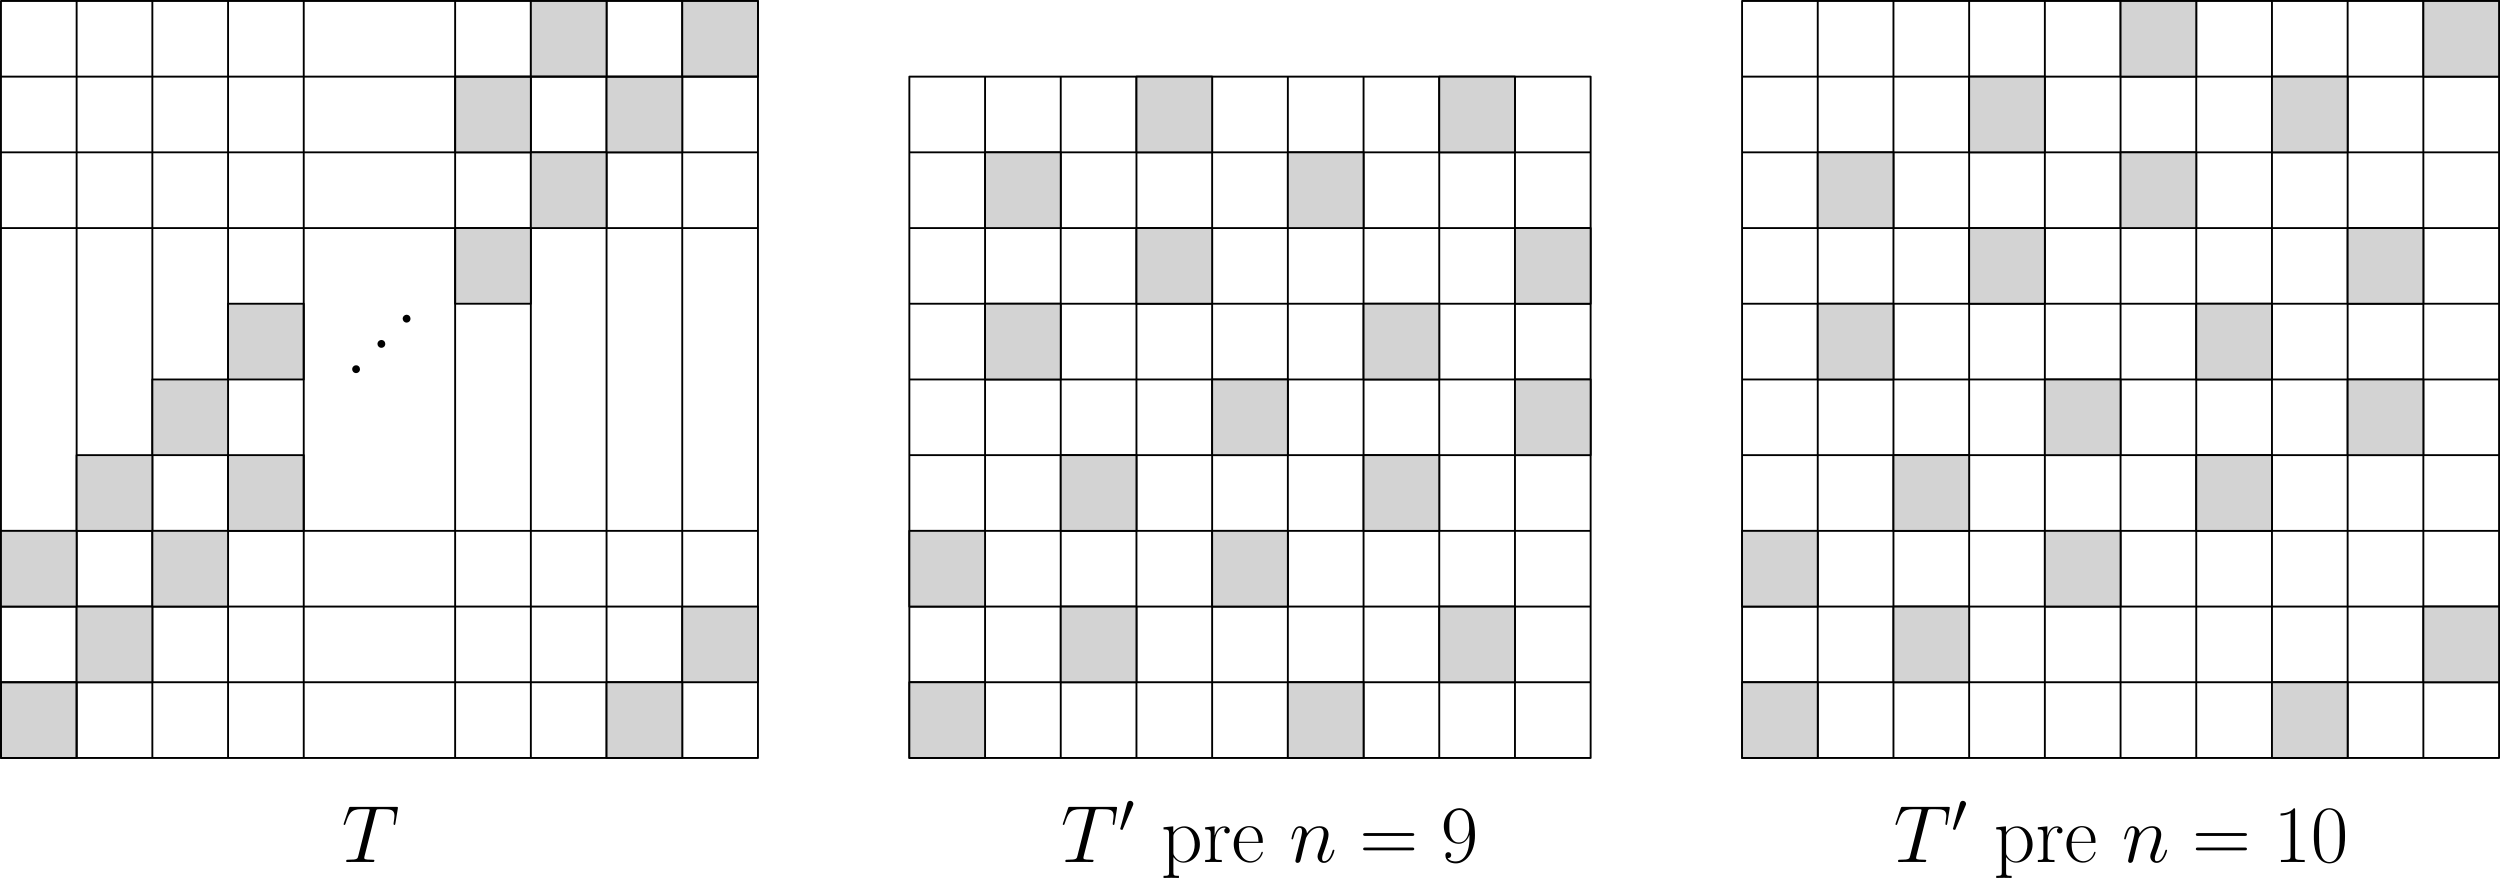 <?xml version="1.0" encoding="UTF-8" standalone="no"?>
<svg
   width="317.04pt"
   height="111.93pt"
   viewBox="0 0 317.04 111.93"
   version="1.1"
   id="svg164"
   xmlns:xlink="http://www.w3.org/1999/xlink"
   xmlns="http://www.w3.org/2000/svg"
   xmlns:svg="http://www.w3.org/2000/svg">
  <defs
     id="defs32">
    <g
       id="g11">
      <g
         id="glyph-0-0">
        <path
           d="M 0.984 -1.703 C 0.781 -1.906 0.469 -1.875 0.297 -1.703 C 0.078 -1.484 0.109 -1.172 0.281 -1 C 0.5 -0.781 0.812 -0.812 0.984 -0.984 C 1.188 -1.188 1.172 -1.516 0.984 -1.703 Z M 0.984 -1.703 "
           id="path1" />
      </g>
      <g
         id="glyph-1-0">
        <path
           d="M 4.312 -6.297 C 4.375 -6.547 4.391 -6.641 4.547 -6.688 C 4.625 -6.703 4.969 -6.703 5.188 -6.703 C 6.219 -6.703 6.703 -6.656 6.703 -5.859 C 6.703 -5.703 6.656 -5.312 6.594 -4.922 L 6.594 -4.797 C 6.594 -4.766 6.625 -4.703 6.688 -4.703 C 6.797 -4.703 6.797 -4.75 6.828 -4.922 L 7.125 -6.75 C 7.141 -6.844 7.141 -6.859 7.141 -6.891 C 7.141 -7 7.078 -7 6.875 -7 L 1.234 -7 C 0.984 -7 0.984 -6.984 0.922 -6.812 L 0.297 -4.953 C 0.281 -4.922 0.25 -4.812 0.25 -4.797 C 0.25 -4.75 0.297 -4.703 0.344 -4.703 C 0.438 -4.703 0.453 -4.734 0.5 -4.875 C 0.922 -6.125 1.141 -6.703 2.516 -6.703 L 3.219 -6.703 C 3.453 -6.703 3.562 -6.703 3.562 -6.594 C 3.562 -6.562 3.562 -6.531 3.516 -6.359 L 2.125 -0.812 C 2.031 -0.406 2 -0.297 0.906 -0.297 C 0.656 -0.297 0.578 -0.297 0.578 -0.109 C 0.578 0 0.688 0 0.75 0 C 1 0 1.266 -0.016 1.531 -0.016 L 3.141 -0.016 C 3.391 -0.016 3.672 0 3.938 0 C 4.047 0 4.156 0 4.156 -0.203 C 4.156 -0.297 4.078 -0.297 3.812 -0.297 C 2.875 -0.297 2.875 -0.391 2.875 -0.547 C 2.875 -0.562 2.875 -0.625 2.922 -0.797 Z M 4.312 -6.297 "
           id="path2" />
      </g>
      <g
         id="glyph-1-1">
        <path
           d="M 2.125 -3.031 C 2.141 -3.094 2.406 -3.609 2.781 -3.938 C 3.062 -4.188 3.406 -4.344 3.812 -4.344 C 4.219 -4.344 4.375 -4.031 4.375 -3.625 C 4.375 -3.031 3.953 -1.859 3.734 -1.297 C 3.641 -1.047 3.594 -0.922 3.594 -0.734 C 3.594 -0.266 3.922 0.109 4.406 0.109 C 5.375 0.109 5.734 -1.422 5.734 -1.484 C 5.734 -1.531 5.688 -1.562 5.625 -1.562 C 5.531 -1.562 5.531 -1.531 5.469 -1.359 C 5.234 -0.516 4.844 -0.109 4.438 -0.109 C 4.344 -0.109 4.172 -0.109 4.172 -0.438 C 4.172 -0.703 4.281 -1.016 4.344 -1.156 C 4.547 -1.719 4.984 -2.875 4.984 -3.469 C 4.984 -4.094 4.625 -4.547 3.844 -4.547 C 2.922 -4.547 2.438 -3.906 2.25 -3.641 C 2.219 -4.234 1.797 -4.547 1.344 -4.547 C 1.016 -4.547 0.781 -4.359 0.609 -4 C 0.422 -3.641 0.281 -3.016 0.281 -2.969 C 0.281 -2.938 0.312 -2.875 0.391 -2.875 C 0.469 -2.875 0.484 -2.891 0.547 -3.125 C 0.719 -3.766 0.906 -4.344 1.312 -4.344 C 1.547 -4.344 1.625 -4.188 1.625 -3.875 C 1.625 -3.641 1.531 -3.25 1.453 -2.922 L 1.172 -1.812 C 1.125 -1.609 1.016 -1.141 0.953 -0.953 C 0.891 -0.688 0.781 -0.203 0.781 -0.156 C 0.781 -0.016 0.891 0.109 1.047 0.109 C 1.172 0.109 1.312 0.047 1.391 -0.109 C 1.422 -0.172 1.516 -0.531 1.562 -0.734 L 1.781 -1.656 Z M 2.125 -3.031 "
           id="path3" />
      </g>
      <g
         id="glyph-2-0">
        <path
           d="M 1.812 -3.406 C 1.844 -3.5 1.875 -3.562 1.875 -3.625 C 1.875 -3.844 1.688 -4.016 1.469 -4.016 C 1.266 -4.016 1.141 -3.875 1.094 -3.688 L 0.234 -0.547 C 0.234 -0.531 0.203 -0.453 0.203 -0.453 C 0.203 -0.375 0.391 -0.328 0.453 -0.328 C 0.5 -0.328 0.5 -0.344 0.547 -0.438 Z M 1.812 -3.406 "
           id="path4" />
      </g>
      <g
         id="glyph-3-0">
        <path
           d="M 2.266 1.75 C 1.609 1.75 1.562 1.703 1.562 1.297 L 1.562 -0.625 C 1.875 -0.203 2.297 0.078 2.844 0.078 C 3.891 0.078 4.922 -0.828 4.922 -2.234 C 4.922 -3.531 4.031 -4.531 2.969 -4.531 C 2.344 -4.531 1.844 -4.188 1.547 -3.766 L 1.547 -4.531 L 0.312 -4.406 L 0.312 -4.141 C 0.922 -4.141 1.016 -4.078 1.016 -3.578 L 1.016 1.297 C 1.016 1.688 0.984 1.75 0.312 1.75 L 0.312 2.016 C 0.562 2 1.016 2 1.297 2 C 1.562 2 2.031 2 2.266 2.016 Z M 1.562 -3.25 C 1.562 -3.391 1.562 -3.609 1.969 -3.984 C 2.031 -4.031 2.375 -4.344 2.891 -4.344 C 3.641 -4.344 4.266 -3.391 4.266 -2.219 C 4.266 -1.047 3.609 -0.078 2.781 -0.078 C 2.422 -0.078 2.016 -0.266 1.703 -0.75 C 1.562 -0.969 1.562 -1.031 1.562 -1.203 Z M 1.562 -3.25 "
           id="path5" />
      </g>
      <g
         id="glyph-3-1">
        <path
           d="M 1.547 -2.438 C 1.547 -3.422 1.969 -4.359 2.75 -4.359 C 2.812 -4.359 2.891 -4.344 2.969 -4.312 C 2.969 -4.312 2.734 -4.25 2.734 -3.969 C 2.734 -3.734 2.938 -3.625 3.094 -3.625 C 3.219 -3.625 3.438 -3.703 3.438 -3.984 C 3.438 -4.312 3.109 -4.531 2.75 -4.531 C 1.969 -4.531 1.625 -3.766 1.531 -3.391 L 1.516 -3.391 L 1.516 -4.531 L 0.312 -4.406 L 0.312 -4.141 C 0.922 -4.141 1.016 -4.078 1.016 -3.578 L 1.016 -0.719 C 1.016 -0.312 0.984 -0.266 0.312 -0.266 L 0.312 0 C 0.562 -0.016 1.047 -0.016 1.312 -0.016 C 1.609 -0.016 2.141 -0.016 2.422 0 L 2.422 -0.266 C 1.672 -0.266 1.547 -0.266 1.547 -0.734 Z M 1.547 -2.438 "
           id="path6" />
      </g>
      <g
         id="glyph-3-2">
        <path
           d="M 3.938 -2.422 C 3.969 -2.469 3.969 -2.484 3.969 -2.594 C 3.969 -3.641 3.422 -4.562 2.234 -4.562 C 1.141 -4.562 0.281 -3.516 0.281 -2.25 C 0.281 -0.906 1.266 0.078 2.359 0.078 C 3.516 0.078 3.969 -1.016 3.969 -1.234 C 3.969 -1.297 3.906 -1.297 3.891 -1.297 C 3.812 -1.297 3.797 -1.281 3.766 -1.156 C 3.531 -0.453 2.969 -0.109 2.422 -0.109 C 1.984 -0.109 1.531 -0.344 1.266 -0.812 C 0.938 -1.328 0.938 -1.938 0.938 -2.422 Z M 0.953 -2.578 C 1.016 -4.062 1.812 -4.406 2.234 -4.406 C 2.938 -4.406 3.406 -3.734 3.422 -2.578 Z M 0.953 -2.578 "
           id="path7" />
      </g>
      <g
         id="glyph-3-3">
        <path
           d="M 6.641 -3.312 C 6.797 -3.312 6.953 -3.312 6.953 -3.484 C 6.953 -3.672 6.781 -3.672 6.594 -3.672 L 0.828 -3.672 C 0.656 -3.672 0.469 -3.672 0.469 -3.484 C 0.469 -3.312 0.625 -3.312 0.781 -3.312 Z M 6.594 -1.484 C 6.781 -1.484 6.953 -1.484 6.953 -1.656 C 6.953 -1.844 6.797 -1.844 6.641 -1.844 L 0.781 -1.844 C 0.625 -1.844 0.469 -1.844 0.469 -1.656 C 0.469 -1.484 0.656 -1.484 0.828 -1.484 Z M 6.594 -1.484 "
           id="path8" />
      </g>
      <g
         id="glyph-3-4">
        <path
           d="M 3.641 -3.062 C 3.641 -0.781 2.703 -0.078 1.922 -0.078 C 1.688 -0.078 1.109 -0.109 0.875 -0.516 C 1.141 -0.469 1.328 -0.625 1.328 -0.875 C 1.328 -1.156 1.109 -1.25 0.953 -1.25 C 0.875 -1.25 0.594 -1.203 0.594 -0.859 C 0.594 -0.156 1.203 0.172 1.938 0.172 C 3.125 0.172 4.344 -1.141 4.344 -3.406 C 4.344 -6.234 3.188 -6.828 2.391 -6.828 C 1.375 -6.828 0.391 -5.922 0.391 -4.547 C 0.391 -3.266 1.234 -2.312 2.281 -2.312 C 3.156 -2.312 3.531 -3.125 3.641 -3.453 Z M 2.297 -2.484 C 2.031 -2.484 1.625 -2.531 1.312 -3.156 C 1.094 -3.547 1.094 -4.031 1.094 -4.531 C 1.094 -5.141 1.094 -5.562 1.391 -6.016 C 1.531 -6.234 1.797 -6.594 2.391 -6.594 C 3.609 -6.594 3.609 -4.719 3.609 -4.312 C 3.609 -3.578 3.281 -2.484 2.297 -2.484 Z M 2.297 -2.484 "
           id="path9" />
      </g>
      <g
         id="glyph-3-5">
        <path
           d="M 2.75 -6.594 C 2.75 -6.812 2.734 -6.828 2.594 -6.828 C 2.188 -6.344 1.578 -6.188 1 -6.172 C 0.969 -6.172 0.922 -6.172 0.906 -6.141 C 0.906 -6.125 0.906 -6.109 0.906 -5.891 C 1.219 -5.891 1.75 -5.953 2.172 -6.203 L 2.172 -0.75 C 2.172 -0.391 2.141 -0.266 1.266 -0.266 L 0.953 -0.266 L 0.953 0 C 1.453 -0.016 1.969 -0.016 2.453 -0.016 C 2.953 -0.016 3.469 -0.016 3.969 0 L 3.969 -0.266 L 3.656 -0.266 C 2.766 -0.266 2.75 -0.375 2.75 -0.75 Z M 2.75 -6.594 "
           id="path10" />
      </g>
      <g
         id="glyph-3-6">
        <path
           d="M 4.344 -3.312 C 4.344 -3.953 4.328 -5.016 3.891 -5.844 C 3.516 -6.562 2.906 -6.828 2.359 -6.828 C 1.875 -6.828 1.234 -6.594 0.844 -5.859 C 0.438 -5.078 0.391 -4.125 0.391 -3.312 C 0.391 -2.734 0.406 -1.828 0.719 -1.047 C 1.172 0.016 1.969 0.172 2.359 0.172 C 2.844 0.172 3.562 -0.031 3.984 -1.016 C 4.297 -1.719 4.344 -2.562 4.344 -3.312 Z M 2.359 0 C 1.703 0 1.312 -0.562 1.172 -1.359 C 1.047 -1.969 1.047 -2.844 1.047 -3.422 C 1.047 -4.219 1.047 -4.891 1.188 -5.516 C 1.391 -6.391 1.969 -6.656 2.359 -6.656 C 2.781 -6.656 3.344 -6.375 3.531 -5.531 C 3.672 -4.953 3.672 -4.25 3.672 -3.422 C 3.672 -2.75 3.672 -1.938 3.547 -1.328 C 3.344 -0.203 2.734 0 2.359 0 Z M 2.359 0 "
           id="path11" />
      </g>
    </g>
    <clipPath
       id="clip-0">
      <path
         clip-rule="nonzero"
         d="M 220 0 L 317.039 0 L 317.039 97 L 220 97 Z M 220 0 "
         id="path12" />
    </clipPath>
    <clipPath
       id="clip-1">
      <path
         clip-rule="nonzero"
         d="M 220 86 L 317.039 86 L 317.039 87 L 220 87 Z M 220 86 "
         id="path13" />
    </clipPath>
    <clipPath
       id="clip-2">
      <path
         clip-rule="nonzero"
         d="M 220 76 L 317.039 76 L 317.039 78 L 220 78 Z M 220 76 "
         id="path14" />
    </clipPath>
    <clipPath
       id="clip-3">
      <path
         clip-rule="nonzero"
         d="M 220 67 L 317.039 67 L 317.039 68 L 220 68 Z M 220 67 "
         id="path15" />
    </clipPath>
    <clipPath
       id="clip-4">
      <path
         clip-rule="nonzero"
         d="M 220 57 L 317.039 57 L 317.039 58 L 220 58 Z M 220 57 "
         id="path16" />
    </clipPath>
    <clipPath
       id="clip-5">
      <path
         clip-rule="nonzero"
         d="M 220 48 L 317.039 48 L 317.039 49 L 220 49 Z M 220 48 "
         id="path17" />
    </clipPath>
    <clipPath
       id="clip-6">
      <path
         clip-rule="nonzero"
         d="M 220 38 L 317.039 38 L 317.039 39 L 220 39 Z M 220 38 "
         id="path18" />
    </clipPath>
    <clipPath
       id="clip-7">
      <path
         clip-rule="nonzero"
         d="M 220 28 L 317.039 28 L 317.039 30 L 220 30 Z M 220 28 "
         id="path19" />
    </clipPath>
    <clipPath
       id="clip-8">
      <path
         clip-rule="nonzero"
         d="M 220 19 L 317.039 19 L 317.039 20 L 220 20 Z M 220 19 "
         id="path20" />
    </clipPath>
    <clipPath
       id="clip-9">
      <path
         clip-rule="nonzero"
         d="M 220 9 L 317.039 9 L 317.039 10 L 220 10 Z M 220 9 "
         id="path21" />
    </clipPath>
    <clipPath
       id="clip-10">
      <path
         clip-rule="nonzero"
         d="M 307 0 L 317.039 0 L 317.039 10 L 307 10 Z M 307 0 "
         id="path22" />
    </clipPath>
    <clipPath
       id="clip-11">
      <path
         clip-rule="nonzero"
         d="M 307 76 L 317.039 76 L 317.039 87 L 307 87 Z M 307 76 "
         id="path23" />
    </clipPath>
    <clipPath
       id="clip-12">
      <path
         clip-rule="nonzero"
         d="M 44 46 L 46 46 L 46 48 L 44 48 Z M 44 46 "
         id="path24" />
    </clipPath>
    <clipPath
       id="clip-13">
      <path
         clip-rule="nonzero"
         d="M 44.52 49.012 L 53.762 39.77 L 52.203 38.211 L 42.961 47.453 Z M 44.52 49.012 "
         id="path25" />
    </clipPath>
    <clipPath
       id="clip-14">
      <path
         clip-rule="nonzero"
         d="M 47 42 L 50 42 L 50 45 L 47 45 Z M 47 42 "
         id="path26" />
    </clipPath>
    <clipPath
       id="clip-15">
      <path
         clip-rule="nonzero"
         d="M 44.52 49.012 L 53.762 39.77 L 52.203 38.211 L 42.961 47.453 Z M 44.52 49.012 "
         id="path27" />
    </clipPath>
    <clipPath
       id="clip-16">
      <path
         clip-rule="nonzero"
         d="M 50 39 L 53 39 L 53 42 L 50 42 Z M 50 39 "
         id="path28" />
    </clipPath>
    <clipPath
       id="clip-17">
      <path
         clip-rule="nonzero"
         d="M 44.52 49.012 L 53.762 39.77 L 52.203 38.211 L 42.961 47.453 Z M 44.52 49.012 "
         id="path29" />
    </clipPath>
    <clipPath
       id="clip-18">
      <path
         clip-rule="nonzero"
         d="M 43 102 L 51 102 L 51 109.922 L 43 109.922 Z M 43 102 "
         id="path30" />
    </clipPath>
    <clipPath
       id="clip-19">
      <path
         clip-rule="nonzero"
         d="M 147 104 L 161 104 L 161 111.93 L 147 111.93 Z M 147 104 "
         id="path31" />
    </clipPath>
    <clipPath
       id="clip-20">
      <path
         clip-rule="nonzero"
         d="M 253 104 L 266 104 L 266 111.93 L 253 111.93 Z M 253 104 "
         id="path32" />
    </clipPath>
  </defs>
  <g
     clip-path="url(#clip-0)"
     id="g33">
    <path
       fill="none"
       stroke-width="0.4"
       stroke-linecap="butt"
       stroke-linejoin="round"
       stroke="rgb(0%, 0%, 0%)"
       stroke-opacity="1"
       stroke-miterlimit="10"
       d="M 384.003 799.998 L 384.003 639.998 L 544.003 639.998 L 544.003 799.998 Z M 384.003 799.998 "
       transform="matrix(0.6, 0, 0, -0.6, -9.48, 480.12)"
       id="path33" />
  </g>
  <path
     fill="none"
     stroke-width="0.4"
     stroke-linecap="butt"
     stroke-linejoin="round"
     stroke="rgb(0%, 0%, 0%)"
     stroke-opacity="1"
     stroke-miterlimit="10"
     d="M 399.999 799.998 L 399.999 639.998 "
     transform="matrix(0.6, 0, 0, -0.6, -9.48, 480.12)"
     id="path34" />
  <path
     fill="none"
     stroke-width="0.4"
     stroke-linecap="butt"
     stroke-linejoin="round"
     stroke="rgb(0%, 0%, 0%)"
     stroke-opacity="1"
     stroke-miterlimit="10"
     d="M 416.002 799.998 L 416.002 639.998 "
     transform="matrix(0.6, 0, 0, -0.6, -9.48, 480.12)"
     id="path35" />
  <path
     fill="none"
     stroke-width="0.4"
     stroke-linecap="butt"
     stroke-linejoin="round"
     stroke="rgb(0%, 0%, 0%)"
     stroke-opacity="1"
     stroke-miterlimit="10"
     d="M 431.998 799.998 L 431.998 639.998 "
     transform="matrix(0.6, 0, 0, -0.6, -9.48, 480.12)"
     id="path36" />
  <path
     fill="none"
     stroke-width="0.4"
     stroke-linecap="butt"
     stroke-linejoin="round"
     stroke="rgb(0%, 0%, 0%)"
     stroke-opacity="1"
     stroke-miterlimit="10"
     d="M 448.001 799.998 L 448.001 639.998 "
     transform="matrix(0.6, 0, 0, -0.6, -9.48, 480.12)"
     id="path37" />
  <path
     fill="none"
     stroke-width="0.4"
     stroke-linecap="butt"
     stroke-linejoin="round"
     stroke="rgb(0%, 0%, 0%)"
     stroke-opacity="1"
     stroke-miterlimit="10"
     d="M 464.003 799.998 L 464.003 639.998 "
     transform="matrix(0.6, 0, 0, -0.6, -9.48, 480.12)"
     id="path38" />
  <path
     fill="none"
     stroke-width="0.4"
     stroke-linecap="butt"
     stroke-linejoin="round"
     stroke="rgb(0%, 0%, 0%)"
     stroke-opacity="1"
     stroke-miterlimit="10"
     d="M 479.999 799.998 L 479.999 639.998 "
     transform="matrix(0.6, 0, 0, -0.6, -9.48, 480.12)"
     id="path39" />
  <path
     fill="none"
     stroke-width="0.4"
     stroke-linecap="butt"
     stroke-linejoin="round"
     stroke="rgb(0%, 0%, 0%)"
     stroke-opacity="1"
     stroke-miterlimit="10"
     d="M 496.002 799.998 L 496.002 639.998 "
     transform="matrix(0.6, 0, 0, -0.6, -9.48, 480.12)"
     id="path40" />
  <path
     fill="none"
     stroke-width="0.4"
     stroke-linecap="butt"
     stroke-linejoin="round"
     stroke="rgb(0%, 0%, 0%)"
     stroke-opacity="1"
     stroke-miterlimit="10"
     d="M 511.998 799.998 L 511.998 639.998 "
     transform="matrix(0.6, 0, 0, -0.6, -9.48, 480.12)"
     id="path41" />
  <path
     fill="none"
     stroke-width="0.4"
     stroke-linecap="butt"
     stroke-linejoin="round"
     stroke="rgb(0%, 0%, 0%)"
     stroke-opacity="1"
     stroke-miterlimit="10"
     d="M 528.001 799.998 L 528.001 639.998 "
     transform="matrix(0.6, 0, 0, -0.6, -9.48, 480.12)"
     id="path42" />
  <g
     clip-path="url(#clip-1)"
     id="g43">
    <path
       fill="none"
       stroke-width="0.4"
       stroke-linecap="butt"
       stroke-linejoin="round"
       stroke="rgb(0%, 0%, 0%)"
       stroke-opacity="1"
       stroke-miterlimit="10"
       d="M 384.003 656.001 L 544.003 656.001 "
       transform="matrix(0.6, 0, 0, -0.6, -9.48, 480.12)"
       id="path43" />
  </g>
  <g
     clip-path="url(#clip-2)"
     id="g44">
    <path
       fill="none"
       stroke-width="0.4"
       stroke-linecap="butt"
       stroke-linejoin="round"
       stroke="rgb(0%, 0%, 0%)"
       stroke-opacity="1"
       stroke-miterlimit="10"
       d="M 384.003 671.997 L 544.003 671.997 "
       transform="matrix(0.6, 0, 0, -0.6, -9.48, 480.12)"
       id="path44" />
  </g>
  <g
     clip-path="url(#clip-3)"
     id="g45">
    <path
       fill="none"
       stroke-width="0.4"
       stroke-linecap="butt"
       stroke-linejoin="round"
       stroke="rgb(0%, 0%, 0%)"
       stroke-opacity="1"
       stroke-miterlimit="10"
       d="M 384.003 687.999 L 544.003 687.999 "
       transform="matrix(0.6, 0, 0, -0.6, -9.48, 480.12)"
       id="path45" />
  </g>
  <g
     clip-path="url(#clip-4)"
     id="g46">
    <path
       fill="none"
       stroke-width="0.4"
       stroke-linecap="butt"
       stroke-linejoin="round"
       stroke="rgb(0%, 0%, 0%)"
       stroke-opacity="1"
       stroke-miterlimit="10"
       d="M 384.003 704.002 L 544.003 704.002 "
       transform="matrix(0.6, 0, 0, -0.6, -9.48, 480.12)"
       id="path46" />
  </g>
  <g
     clip-path="url(#clip-5)"
     id="g47">
    <path
       fill="none"
       stroke-width="0.4"
       stroke-linecap="butt"
       stroke-linejoin="round"
       stroke="rgb(0%, 0%, 0%)"
       stroke-opacity="1"
       stroke-miterlimit="10"
       d="M 384.003 719.998 L 544.003 719.998 "
       transform="matrix(0.6, 0, 0, -0.6, -9.48, 480.12)"
       id="path47" />
  </g>
  <g
     clip-path="url(#clip-6)"
     id="g48">
    <path
       fill="none"
       stroke-width="0.4"
       stroke-linecap="butt"
       stroke-linejoin="round"
       stroke="rgb(0%, 0%, 0%)"
       stroke-opacity="1"
       stroke-miterlimit="10"
       d="M 384.003 736.001 L 544.003 736.001 "
       transform="matrix(0.6, 0, 0, -0.6, -9.48, 480.12)"
       id="path48" />
  </g>
  <g
     clip-path="url(#clip-7)"
     id="g49">
    <path
       fill="none"
       stroke-width="0.4"
       stroke-linecap="butt"
       stroke-linejoin="round"
       stroke="rgb(0%, 0%, 0%)"
       stroke-opacity="1"
       stroke-miterlimit="10"
       d="M 384.003 751.997 L 544.003 751.997 "
       transform="matrix(0.6, 0, 0, -0.6, -9.48, 480.12)"
       id="path49" />
  </g>
  <g
     clip-path="url(#clip-8)"
     id="g50">
    <path
       fill="none"
       stroke-width="0.4"
       stroke-linecap="butt"
       stroke-linejoin="round"
       stroke="rgb(0%, 0%, 0%)"
       stroke-opacity="1"
       stroke-miterlimit="10"
       d="M 384.003 767.999 L 544.003 767.999 "
       transform="matrix(0.6, 0, 0, -0.6, -9.48, 480.12)"
       id="path50" />
  </g>
  <g
     clip-path="url(#clip-9)"
     id="g51">
    <path
       fill="none"
       stroke-width="0.4"
       stroke-linecap="butt"
       stroke-linejoin="round"
       stroke="rgb(0%, 0%, 0%)"
       stroke-opacity="1"
       stroke-miterlimit="10"
       d="M 384.003 784.002 L 544.003 784.002 "
       transform="matrix(0.6, 0, 0, -0.6, -9.48, 480.12)"
       id="path51" />
  </g>
  <path
     fill="none"
     stroke-width="0.4"
     stroke-linecap="butt"
     stroke-linejoin="round"
     stroke="rgb(0%, 0%, 0%)"
     stroke-opacity="1"
     stroke-miterlimit="10"
     d="M 208.001 784.002 L 208.001 639.998 L 351.998 639.998 L 351.998 784.002 Z M 208.001 784.002 "
     transform="matrix(0.6, 0, 0, -0.6, -9.48, 480.12)"
     id="path52" />
  <path
     fill="none"
     stroke-width="0.4"
     stroke-linecap="butt"
     stroke-linejoin="round"
     stroke="rgb(0%, 0%, 0%)"
     stroke-opacity="1"
     stroke-miterlimit="10"
     d="M 224.003 784.002 L 224.003 639.998 "
     transform="matrix(0.6, 0, 0, -0.6, -9.48, 480.12)"
     id="path53" />
  <path
     fill="none"
     stroke-width="0.4"
     stroke-linecap="butt"
     stroke-linejoin="round"
     stroke="rgb(0%, 0%, 0%)"
     stroke-opacity="1"
     stroke-miterlimit="10"
     d="M 239.999 784.002 L 239.999 639.998 "
     transform="matrix(0.6, 0, 0, -0.6, -9.48, 480.12)"
     id="path54" />
  <path
     fill="none"
     stroke-width="0.4"
     stroke-linecap="butt"
     stroke-linejoin="round"
     stroke="rgb(0%, 0%, 0%)"
     stroke-opacity="1"
     stroke-miterlimit="10"
     d="M 256.002 784.002 L 256.002 639.998 "
     transform="matrix(0.6, 0, 0, -0.6, -9.48, 480.12)"
     id="path55" />
  <path
     fill="none"
     stroke-width="0.4"
     stroke-linecap="butt"
     stroke-linejoin="round"
     stroke="rgb(0%, 0%, 0%)"
     stroke-opacity="1"
     stroke-miterlimit="10"
     d="M 271.998 784.002 L 271.998 639.998 "
     transform="matrix(0.6, 0, 0, -0.6, -9.48, 480.12)"
     id="path56" />
  <path
     fill="none"
     stroke-width="0.4"
     stroke-linecap="butt"
     stroke-linejoin="round"
     stroke="rgb(0%, 0%, 0%)"
     stroke-opacity="1"
     stroke-miterlimit="10"
     d="M 288.001 784.002 L 288.001 639.998 "
     transform="matrix(0.6, 0, 0, -0.6, -9.48, 480.12)"
     id="path57" />
  <path
     fill="none"
     stroke-width="0.4"
     stroke-linecap="butt"
     stroke-linejoin="round"
     stroke="rgb(0%, 0%, 0%)"
     stroke-opacity="1"
     stroke-miterlimit="10"
     d="M 304.003 784.002 L 304.003 639.998 "
     transform="matrix(0.6, 0, 0, -0.6, -9.48, 480.12)"
     id="path58" />
  <path
     fill="none"
     stroke-width="0.4"
     stroke-linecap="butt"
     stroke-linejoin="round"
     stroke="rgb(0%, 0%, 0%)"
     stroke-opacity="1"
     stroke-miterlimit="10"
     d="M 319.999 784.002 L 319.999 639.998 "
     transform="matrix(0.6, 0, 0, -0.6, -9.48, 480.12)"
     id="path59" />
  <path
     fill="none"
     stroke-width="0.4"
     stroke-linecap="butt"
     stroke-linejoin="round"
     stroke="rgb(0%, 0%, 0%)"
     stroke-opacity="1"
     stroke-miterlimit="10"
     d="M 336.002 784.002 L 336.002 639.998 "
     transform="matrix(0.6, 0, 0, -0.6, -9.48, 480.12)"
     id="path60" />
  <path
     fill="none"
     stroke-width="0.4"
     stroke-linecap="butt"
     stroke-linejoin="round"
     stroke="rgb(0%, 0%, 0%)"
     stroke-opacity="1"
     stroke-miterlimit="10"
     d="M 208.001 656.001 L 351.998 656.001 "
     transform="matrix(0.6, 0, 0, -0.6, -9.48, 480.12)"
     id="path61" />
  <path
     fill="none"
     stroke-width="0.4"
     stroke-linecap="butt"
     stroke-linejoin="round"
     stroke="rgb(0%, 0%, 0%)"
     stroke-opacity="1"
     stroke-miterlimit="10"
     d="M 208.001 671.997 L 351.998 671.997 "
     transform="matrix(0.6, 0, 0, -0.6, -9.48, 480.12)"
     id="path62" />
  <path
     fill="none"
     stroke-width="0.4"
     stroke-linecap="butt"
     stroke-linejoin="round"
     stroke="rgb(0%, 0%, 0%)"
     stroke-opacity="1"
     stroke-miterlimit="10"
     d="M 208.001 687.999 L 351.998 687.999 "
     transform="matrix(0.6, 0, 0, -0.6, -9.48, 480.12)"
     id="path63" />
  <path
     fill="none"
     stroke-width="0.4"
     stroke-linecap="butt"
     stroke-linejoin="round"
     stroke="rgb(0%, 0%, 0%)"
     stroke-opacity="1"
     stroke-miterlimit="10"
     d="M 208.001 704.002 L 351.998 704.002 "
     transform="matrix(0.6, 0, 0, -0.6, -9.48, 480.12)"
     id="path64" />
  <path
     fill="none"
     stroke-width="0.4"
     stroke-linecap="butt"
     stroke-linejoin="round"
     stroke="rgb(0%, 0%, 0%)"
     stroke-opacity="1"
     stroke-miterlimit="10"
     d="M 208.001 719.998 L 351.998 719.998 "
     transform="matrix(0.6, 0, 0, -0.6, -9.48, 480.12)"
     id="path65" />
  <path
     fill="none"
     stroke-width="0.4"
     stroke-linecap="butt"
     stroke-linejoin="round"
     stroke="rgb(0%, 0%, 0%)"
     stroke-opacity="1"
     stroke-miterlimit="10"
     d="M 208.001 736.001 L 351.998 736.001 "
     transform="matrix(0.6, 0, 0, -0.6, -9.48, 480.12)"
     id="path66" />
  <path
     fill="none"
     stroke-width="0.4"
     stroke-linecap="butt"
     stroke-linejoin="round"
     stroke="rgb(0%, 0%, 0%)"
     stroke-opacity="1"
     stroke-miterlimit="10"
     d="M 208.001 751.997 L 351.998 751.997 "
     transform="matrix(0.6, 0, 0, -0.6, -9.48, 480.12)"
     id="path67" />
  <path
     fill="none"
     stroke-width="0.4"
     stroke-linecap="butt"
     stroke-linejoin="round"
     stroke="rgb(0%, 0%, 0%)"
     stroke-opacity="1"
     stroke-miterlimit="10"
     d="M 208.001 767.999 L 351.998 767.999 "
     transform="matrix(0.6, 0, 0, -0.6, -9.48, 480.12)"
     id="path68" />
  <path
     fill-rule="evenodd"
     fill="rgb(82.7%, 82.7%, 82.7%)"
     fill-opacity="1"
     stroke-width="0.4"
     stroke-linecap="butt"
     stroke-linejoin="round"
     stroke="rgb(0%, 0%, 0%)"
     stroke-opacity="1"
     stroke-miterlimit="10"
     d="M 384.003 687.999 L 384.003 671.997 L 399.999 671.997 L 399.999 687.999 Z M 384.003 687.999 "
     transform="matrix(0.6, 0, 0, -0.6, -9.48, 480.12)"
     id="path69" />
  <path
     fill-rule="evenodd"
     fill="rgb(82.7%, 82.7%, 82.7%)"
     fill-opacity="1"
     stroke-width="0.4"
     stroke-linecap="butt"
     stroke-linejoin="round"
     stroke="rgb(0%, 0%, 0%)"
     stroke-opacity="1"
     stroke-miterlimit="10"
     d="M 384.003 656.001 L 384.003 639.998 L 399.999 639.998 L 399.999 656.001 Z M 384.003 656.001 "
     transform="matrix(0.6, 0, 0, -0.6, -9.48, 480.12)"
     id="path70" />
  <path
     fill-rule="evenodd"
     fill="rgb(82.7%, 82.7%, 82.7%)"
     fill-opacity="1"
     stroke-width="0.4"
     stroke-linecap="butt"
     stroke-linejoin="round"
     stroke="rgb(0%, 0%, 0%)"
     stroke-opacity="1"
     stroke-miterlimit="10"
     d="M 416.002 704.002 L 416.002 687.999 L 431.998 687.999 L 431.998 704.002 Z M 416.002 704.002 "
     transform="matrix(0.6, 0, 0, -0.6, -9.48, 480.12)"
     id="path71" />
  <path
     fill-rule="evenodd"
     fill="rgb(82.7%, 82.7%, 82.7%)"
     fill-opacity="1"
     stroke-width="0.4"
     stroke-linecap="butt"
     stroke-linejoin="round"
     stroke="rgb(0%, 0%, 0%)"
     stroke-opacity="1"
     stroke-miterlimit="10"
     d="M 416.002 671.997 L 416.002 656.001 L 431.998 656.001 L 431.998 671.997 Z M 416.002 671.997 "
     transform="matrix(0.6, 0, 0, -0.6, -9.48, 480.12)"
     id="path72" />
  <path
     fill-rule="evenodd"
     fill="rgb(82.7%, 82.7%, 82.7%)"
     fill-opacity="1"
     stroke-width="0.4"
     stroke-linecap="butt"
     stroke-linejoin="round"
     stroke="rgb(0%, 0%, 0%)"
     stroke-opacity="1"
     stroke-miterlimit="10"
     d="M 448.001 719.998 L 448.001 704.002 L 464.003 704.002 L 464.003 719.998 Z M 448.001 719.998 "
     transform="matrix(0.6, 0, 0, -0.6, -9.48, 480.12)"
     id="path73" />
  <path
     fill-rule="evenodd"
     fill="rgb(82.7%, 82.7%, 82.7%)"
     fill-opacity="1"
     stroke-width="0.4"
     stroke-linecap="butt"
     stroke-linejoin="round"
     stroke="rgb(0%, 0%, 0%)"
     stroke-opacity="1"
     stroke-miterlimit="10"
     d="M 448.001 687.999 L 448.001 671.997 L 464.003 671.997 L 464.003 687.999 Z M 448.001 687.999 "
     transform="matrix(0.6, 0, 0, -0.6, -9.48, 480.12)"
     id="path74" />
  <path
     fill-rule="evenodd"
     fill="rgb(82.7%, 82.7%, 82.7%)"
     fill-opacity="1"
     stroke-width="0.4"
     stroke-linecap="butt"
     stroke-linejoin="round"
     stroke="rgb(0%, 0%, 0%)"
     stroke-opacity="1"
     stroke-miterlimit="10"
     d="M 479.999 736.001 L 479.999 719.998 L 496.002 719.998 L 496.002 736.001 Z M 479.999 736.001 "
     transform="matrix(0.6, 0, 0, -0.6, -9.48, 480.12)"
     id="path75" />
  <path
     fill-rule="evenodd"
     fill="rgb(82.7%, 82.7%, 82.7%)"
     fill-opacity="1"
     stroke-width="0.4"
     stroke-linecap="butt"
     stroke-linejoin="round"
     stroke="rgb(0%, 0%, 0%)"
     stroke-opacity="1"
     stroke-miterlimit="10"
     d="M 479.999 704.002 L 479.999 687.999 L 496.002 687.999 L 496.002 704.002 Z M 479.999 704.002 "
     transform="matrix(0.6, 0, 0, -0.6, -9.48, 480.12)"
     id="path76" />
  <path
     fill-rule="evenodd"
     fill="rgb(82.7%, 82.7%, 82.7%)"
     fill-opacity="1"
     stroke-width="0.4"
     stroke-linecap="butt"
     stroke-linejoin="round"
     stroke="rgb(0%, 0%, 0%)"
     stroke-opacity="1"
     stroke-miterlimit="10"
     d="M 511.998 751.997 L 511.998 736.001 L 528.001 736.001 L 528.001 751.997 Z M 511.998 751.997 "
     transform="matrix(0.6, 0, 0, -0.6, -9.48, 480.12)"
     id="path77" />
  <path
     fill-rule="evenodd"
     fill="rgb(82.7%, 82.7%, 82.7%)"
     fill-opacity="1"
     stroke-width="0.4"
     stroke-linecap="butt"
     stroke-linejoin="round"
     stroke="rgb(0%, 0%, 0%)"
     stroke-opacity="1"
     stroke-miterlimit="10"
     d="M 511.998 719.998 L 511.998 704.002 L 528.001 704.002 L 528.001 719.998 Z M 511.998 719.998 "
     transform="matrix(0.6, 0, 0, -0.6, -9.48, 480.12)"
     id="path78" />
  <path
     fill-rule="evenodd"
     fill="rgb(82.7%, 82.7%, 82.7%)"
     fill-opacity="1"
     stroke-width="0.4"
     stroke-linecap="butt"
     stroke-linejoin="round"
     stroke="rgb(0%, 0%, 0%)"
     stroke-opacity="1"
     stroke-miterlimit="10"
     d="M 399.999 767.999 L 399.999 751.997 L 416.002 751.997 L 416.002 767.999 Z M 399.999 767.999 "
     transform="matrix(0.6, 0, 0, -0.6, -9.48, 480.12)"
     id="path79" />
  <path
     fill-rule="evenodd"
     fill="rgb(82.7%, 82.7%, 82.7%)"
     fill-opacity="1"
     stroke-width="0.4"
     stroke-linecap="butt"
     stroke-linejoin="round"
     stroke="rgb(0%, 0%, 0%)"
     stroke-opacity="1"
     stroke-miterlimit="10"
     d="M 399.999 736.001 L 399.999 719.998 L 416.002 719.998 L 416.002 736.001 Z M 399.999 736.001 "
     transform="matrix(0.6, 0, 0, -0.6, -9.48, 480.12)"
     id="path80" />
  <path
     fill-rule="evenodd"
     fill="rgb(82.7%, 82.7%, 82.7%)"
     fill-opacity="1"
     stroke-width="0.4"
     stroke-linecap="butt"
     stroke-linejoin="round"
     stroke="rgb(0%, 0%, 0%)"
     stroke-opacity="1"
     stroke-miterlimit="10"
     d="M 431.998 784.002 L 431.998 767.999 L 448.001 767.999 L 448.001 784.002 Z M 431.998 784.002 "
     transform="matrix(0.6, 0, 0, -0.6, -9.48, 480.12)"
     id="path81" />
  <path
     fill-rule="evenodd"
     fill="rgb(82.7%, 82.7%, 82.7%)"
     fill-opacity="1"
     stroke-width="0.4"
     stroke-linecap="butt"
     stroke-linejoin="round"
     stroke="rgb(0%, 0%, 0%)"
     stroke-opacity="1"
     stroke-miterlimit="10"
     d="M 431.998 751.997 L 431.998 736.001 L 448.001 736.001 L 448.001 751.997 Z M 431.998 751.997 "
     transform="matrix(0.6, 0, 0, -0.6, -9.48, 480.12)"
     id="path82" />
  <path
     fill-rule="evenodd"
     fill="rgb(82.7%, 82.7%, 82.7%)"
     fill-opacity="1"
     stroke-width="0.4"
     stroke-linecap="butt"
     stroke-linejoin="round"
     stroke="rgb(0%, 0%, 0%)"
     stroke-opacity="1"
     stroke-miterlimit="10"
     d="M 464.003 799.998 L 464.003 784.002 L 479.999 784.002 L 479.999 799.998 Z M 464.003 799.998 "
     transform="matrix(0.6, 0, 0, -0.6, -9.48, 480.12)"
     id="path83" />
  <path
     fill-rule="evenodd"
     fill="rgb(82.7%, 82.7%, 82.7%)"
     fill-opacity="1"
     stroke-width="0.4"
     stroke-linecap="butt"
     stroke-linejoin="round"
     stroke="rgb(0%, 0%, 0%)"
     stroke-opacity="1"
     stroke-miterlimit="10"
     d="M 464.003 767.999 L 464.003 751.997 L 479.999 751.997 L 479.999 767.999 Z M 464.003 767.999 "
     transform="matrix(0.6, 0, 0, -0.6, -9.48, 480.12)"
     id="path84" />
  <path
     fill-rule="evenodd"
     fill="rgb(82.7%, 82.7%, 82.7%)"
     fill-opacity="1"
     stroke-width="0.4"
     stroke-linecap="butt"
     stroke-linejoin="round"
     stroke="rgb(0%, 0%, 0%)"
     stroke-opacity="1"
     stroke-miterlimit="10"
     d="M 496.002 656.001 L 496.002 639.998 L 511.998 639.998 L 511.998 656.001 Z M 496.002 656.001 "
     transform="matrix(0.6, 0, 0, -0.6, -9.48, 480.12)"
     id="path85" />
  <path
     fill-rule="evenodd"
     fill="rgb(82.7%, 82.7%, 82.7%)"
     fill-opacity="1"
     stroke-width="0.4"
     stroke-linecap="butt"
     stroke-linejoin="round"
     stroke="rgb(0%, 0%, 0%)"
     stroke-opacity="1"
     stroke-miterlimit="10"
     d="M 496.002 784.002 L 496.002 767.999 L 511.998 767.999 L 511.998 784.002 Z M 496.002 784.002 "
     transform="matrix(0.6, 0, 0, -0.6, -9.48, 480.12)"
     id="path86" />
  <path
     fill-rule="evenodd"
     fill="rgb(82.7%, 82.7%, 82.7%)"
     fill-opacity="1"
     d="M 307.32 0.121 L 307.32 9.719 L 316.922 9.719 L 316.922 0.121 Z M 307.32 0.121 "
     id="path87" />
  <g
     clip-path="url(#clip-10)"
     id="g88">
    <path
       fill="none"
       stroke-width="0.4"
       stroke-linecap="butt"
       stroke-linejoin="round"
       stroke="rgb(0%, 0%, 0%)"
       stroke-opacity="1"
       stroke-miterlimit="10"
       d="M 528.001 799.998 L 528.001 784.002 L 544.003 784.002 L 544.003 799.998 Z M 528.001 799.998 "
       transform="matrix(0.6, 0, 0, -0.6, -9.48, 480.12)"
       id="path88" />
  </g>
  <path
     fill-rule="evenodd"
     fill="rgb(82.7%, 82.7%, 82.7%)"
     fill-opacity="1"
     d="M 307.32 76.922 L 307.32 86.52 L 316.922 86.52 L 316.922 76.922 Z M 307.32 76.922 "
     id="path89" />
  <g
     clip-path="url(#clip-11)"
     id="g90">
    <path
       fill="none"
       stroke-width="0.4"
       stroke-linecap="butt"
       stroke-linejoin="round"
       stroke="rgb(0%, 0%, 0%)"
       stroke-opacity="1"
       stroke-miterlimit="10"
       d="M 528.001 671.997 L 528.001 656.001 L 544.003 656.001 L 544.003 671.997 Z M 528.001 671.997 "
       transform="matrix(0.6, 0, 0, -0.6, -9.48, 480.12)"
       id="path90" />
  </g>
  <path
     fill-rule="evenodd"
     fill="rgb(82.7%, 82.7%, 82.7%)"
     fill-opacity="1"
     stroke-width="0.4"
     stroke-linecap="butt"
     stroke-linejoin="round"
     stroke="rgb(0%, 0%, 0%)"
     stroke-opacity="1"
     stroke-miterlimit="10"
     d="M 208.001 687.999 L 208.001 671.997 L 224.003 671.997 L 224.003 687.999 Z M 208.001 687.999 "
     transform="matrix(0.6, 0, 0, -0.6, -9.48, 480.12)"
     id="path91" />
  <path
     fill-rule="evenodd"
     fill="rgb(82.7%, 82.7%, 82.7%)"
     fill-opacity="1"
     stroke-width="0.4"
     stroke-linecap="butt"
     stroke-linejoin="round"
     stroke="rgb(0%, 0%, 0%)"
     stroke-opacity="1"
     stroke-miterlimit="10"
     d="M 208.001 656.001 L 208.001 639.998 L 224.003 639.998 L 224.003 656.001 Z M 208.001 656.001 "
     transform="matrix(0.6, 0, 0, -0.6, -9.48, 480.12)"
     id="path92" />
  <path
     fill-rule="evenodd"
     fill="rgb(82.7%, 82.7%, 82.7%)"
     fill-opacity="1"
     stroke-width="0.4"
     stroke-linecap="butt"
     stroke-linejoin="round"
     stroke="rgb(0%, 0%, 0%)"
     stroke-opacity="1"
     stroke-miterlimit="10"
     d="M 239.999 704.002 L 239.999 687.999 L 256.002 687.999 L 256.002 704.002 Z M 239.999 704.002 "
     transform="matrix(0.6, 0, 0, -0.6, -9.48, 480.12)"
     id="path93" />
  <path
     fill-rule="evenodd"
     fill="rgb(82.7%, 82.7%, 82.7%)"
     fill-opacity="1"
     stroke-width="0.4"
     stroke-linecap="butt"
     stroke-linejoin="round"
     stroke="rgb(0%, 0%, 0%)"
     stroke-opacity="1"
     stroke-miterlimit="10"
     d="M 239.999 671.997 L 239.999 656.001 L 256.002 656.001 L 256.002 671.997 Z M 239.999 671.997 "
     transform="matrix(0.6, 0, 0, -0.6, -9.48, 480.12)"
     id="path94" />
  <path
     fill-rule="evenodd"
     fill="rgb(82.7%, 82.7%, 82.7%)"
     fill-opacity="1"
     stroke-width="0.4"
     stroke-linecap="butt"
     stroke-linejoin="round"
     stroke="rgb(0%, 0%, 0%)"
     stroke-opacity="1"
     stroke-miterlimit="10"
     d="M 271.998 719.998 L 271.998 704.002 L 288.001 704.002 L 288.001 719.998 Z M 271.998 719.998 "
     transform="matrix(0.6, 0, 0, -0.6, -9.48, 480.12)"
     id="path95" />
  <path
     fill-rule="evenodd"
     fill="rgb(82.7%, 82.7%, 82.7%)"
     fill-opacity="1"
     stroke-width="0.4"
     stroke-linecap="butt"
     stroke-linejoin="round"
     stroke="rgb(0%, 0%, 0%)"
     stroke-opacity="1"
     stroke-miterlimit="10"
     d="M 271.998 687.999 L 271.998 671.997 L 288.001 671.997 L 288.001 687.999 Z M 271.998 687.999 "
     transform="matrix(0.6, 0, 0, -0.6, -9.48, 480.12)"
     id="path96" />
  <path
     fill-rule="evenodd"
     fill="rgb(82.7%, 82.7%, 82.7%)"
     fill-opacity="1"
     stroke-width="0.4"
     stroke-linecap="butt"
     stroke-linejoin="round"
     stroke="rgb(0%, 0%, 0%)"
     stroke-opacity="1"
     stroke-miterlimit="10"
     d="M 304.003 736.001 L 304.003 719.998 L 319.999 719.998 L 319.999 736.001 Z M 304.003 736.001 "
     transform="matrix(0.6, 0, 0, -0.6, -9.48, 480.12)"
     id="path97" />
  <path
     fill-rule="evenodd"
     fill="rgb(82.7%, 82.7%, 82.7%)"
     fill-opacity="1"
     stroke-width="0.4"
     stroke-linecap="butt"
     stroke-linejoin="round"
     stroke="rgb(0%, 0%, 0%)"
     stroke-opacity="1"
     stroke-miterlimit="10"
     d="M 304.003 704.002 L 304.003 687.999 L 319.999 687.999 L 319.999 704.002 Z M 304.003 704.002 "
     transform="matrix(0.6, 0, 0, -0.6, -9.48, 480.12)"
     id="path98" />
  <path
     fill-rule="evenodd"
     fill="rgb(82.7%, 82.7%, 82.7%)"
     fill-opacity="1"
     stroke-width="0.4"
     stroke-linecap="butt"
     stroke-linejoin="round"
     stroke="rgb(0%, 0%, 0%)"
     stroke-opacity="1"
     stroke-miterlimit="10"
     d="M 336.002 751.997 L 336.002 736.001 L 351.998 736.001 L 351.998 751.997 Z M 336.002 751.997 "
     transform="matrix(0.6, 0, 0, -0.6, -9.48, 480.12)"
     id="path99" />
  <path
     fill-rule="evenodd"
     fill="rgb(82.7%, 82.7%, 82.7%)"
     fill-opacity="1"
     stroke-width="0.4"
     stroke-linecap="butt"
     stroke-linejoin="round"
     stroke="rgb(0%, 0%, 0%)"
     stroke-opacity="1"
     stroke-miterlimit="10"
     d="M 336.002 719.998 L 336.002 704.002 L 351.998 704.002 L 351.998 719.998 Z M 336.002 719.998 "
     transform="matrix(0.6, 0, 0, -0.6, -9.48, 480.12)"
     id="path100" />
  <path
     fill-rule="evenodd"
     fill="rgb(82.7%, 82.7%, 82.7%)"
     fill-opacity="1"
     stroke-width="0.4"
     stroke-linecap="butt"
     stroke-linejoin="round"
     stroke="rgb(0%, 0%, 0%)"
     stroke-opacity="1"
     stroke-miterlimit="10"
     d="M 224.003 767.999 L 224.003 751.997 L 239.999 751.997 L 239.999 767.999 Z M 224.003 767.999 "
     transform="matrix(0.6, 0, 0, -0.6, -9.48, 480.12)"
     id="path101" />
  <path
     fill-rule="evenodd"
     fill="rgb(82.7%, 82.7%, 82.7%)"
     fill-opacity="1"
     stroke-width="0.4"
     stroke-linecap="butt"
     stroke-linejoin="round"
     stroke="rgb(0%, 0%, 0%)"
     stroke-opacity="1"
     stroke-miterlimit="10"
     d="M 224.003 736.001 L 224.003 719.998 L 239.999 719.998 L 239.999 736.001 Z M 224.003 736.001 "
     transform="matrix(0.6, 0, 0, -0.6, -9.48, 480.12)"
     id="path102" />
  <path
     fill-rule="evenodd"
     fill="rgb(82.7%, 82.7%, 82.7%)"
     fill-opacity="1"
     stroke-width="0.4"
     stroke-linecap="butt"
     stroke-linejoin="round"
     stroke="rgb(0%, 0%, 0%)"
     stroke-opacity="1"
     stroke-miterlimit="10"
     d="M 256.002 751.997 L 256.002 736.001 L 271.998 736.001 L 271.998 751.997 Z M 256.002 751.997 "
     transform="matrix(0.6, 0, 0, -0.6, -9.48, 480.12)"
     id="path103" />
  <path
     fill-rule="evenodd"
     fill="rgb(82.7%, 82.7%, 82.7%)"
     fill-opacity="1"
     stroke-width="0.4"
     stroke-linecap="butt"
     stroke-linejoin="round"
     stroke="rgb(0%, 0%, 0%)"
     stroke-opacity="1"
     stroke-miterlimit="10"
     d="M 288.001 767.999 L 288.001 751.997 L 304.003 751.997 L 304.003 767.999 Z M 288.001 767.999 "
     transform="matrix(0.6, 0, 0, -0.6, -9.48, 480.12)"
     id="path104" />
  <path
     fill-rule="evenodd"
     fill="rgb(82.7%, 82.7%, 82.7%)"
     fill-opacity="1"
     stroke-width="0.4"
     stroke-linecap="butt"
     stroke-linejoin="round"
     stroke="rgb(0%, 0%, 0%)"
     stroke-opacity="1"
     stroke-miterlimit="10"
     d="M 288.001 656.001 L 288.001 639.998 L 304.003 639.998 L 304.003 656.001 Z M 288.001 656.001 "
     transform="matrix(0.6, 0, 0, -0.6, -9.48, 480.12)"
     id="path105" />
  <path
     fill-rule="evenodd"
     fill="rgb(82.7%, 82.7%, 82.7%)"
     fill-opacity="1"
     stroke-width="0.4"
     stroke-linecap="butt"
     stroke-linejoin="round"
     stroke="rgb(0%, 0%, 0%)"
     stroke-opacity="1"
     stroke-miterlimit="10"
     d="M 319.999 671.997 L 319.999 656.001 L 336.002 656.001 L 336.002 671.997 Z M 319.999 671.997 "
     transform="matrix(0.6, 0, 0, -0.6, -9.48, 480.12)"
     id="path106" />
  <path
     fill-rule="evenodd"
     fill="rgb(82.7%, 82.7%, 82.7%)"
     fill-opacity="1"
     stroke-width="0.4"
     stroke-linecap="butt"
     stroke-linejoin="round"
     stroke="rgb(0%, 0%, 0%)"
     stroke-opacity="1"
     stroke-miterlimit="10"
     d="M 256.002 784.002 L 256.002 767.999 L 271.998 767.999 L 271.998 784.002 Z M 256.002 784.002 "
     transform="matrix(0.6, 0, 0, -0.6, -9.48, 480.12)"
     id="path107" />
  <path
     fill-rule="evenodd"
     fill="rgb(82.7%, 82.7%, 82.7%)"
     fill-opacity="1"
     stroke-width="0.4"
     stroke-linecap="butt"
     stroke-linejoin="round"
     stroke="rgb(0%, 0%, 0%)"
     stroke-opacity="1"
     stroke-miterlimit="10"
     d="M 319.999 784.002 L 319.999 767.999 L 336.002 767.999 L 336.002 784.002 Z M 319.999 784.002 "
     transform="matrix(0.6, 0, 0, -0.6, -9.48, 480.12)"
     id="path108" />
  <path
     fill-rule="evenodd"
     fill="rgb(82.7%, 82.7%, 82.7%)"
     fill-opacity="1"
     stroke-width="0.4"
     stroke-linecap="butt"
     stroke-linejoin="round"
     stroke="rgb(0%, 0%, 0%)"
     stroke-opacity="1"
     stroke-miterlimit="10"
     d="M 16.002 656.001 L 16.002 639.998 L 31.998 639.998 L 31.998 656.001 Z M 16.002 656.001 "
     transform="matrix(0.6, 0, 0, -0.6, -9.48, 480.12)"
     id="path109" />
  <path
     fill="none"
     stroke-width="0.4"
     stroke-linecap="butt"
     stroke-linejoin="round"
     stroke="rgb(0%, 0%, 0%)"
     stroke-opacity="1"
     stroke-miterlimit="10"
     d="M 16.002 799.998 L 16.002 639.998 L 176.002 639.998 L 176.002 799.998 Z M 16.002 799.998 "
     transform="matrix(0.6, 0, 0, -0.6, -9.48, 480.12)"
     id="path110" />
  <path
     fill="none"
     stroke-width="0.4"
     stroke-linecap="butt"
     stroke-linejoin="round"
     stroke="rgb(0%, 0%, 0%)"
     stroke-opacity="1"
     stroke-miterlimit="10"
     d="M 16.002 656.001 L 159.999 656.001 "
     transform="matrix(0.6, 0, 0, -0.6, -9.48, 480.12)"
     id="path111" />
  <path
     fill="none"
     stroke-width="0.4"
     stroke-linecap="butt"
     stroke-linejoin="round"
     stroke="rgb(0%, 0%, 0%)"
     stroke-opacity="1"
     stroke-miterlimit="10"
     d="M 16.002 671.997 L 159.999 671.997 "
     transform="matrix(0.6, 0, 0, -0.6, -9.48, 480.12)"
     id="path112" />
  <path
     fill="none"
     stroke-width="0.4"
     stroke-linecap="butt"
     stroke-linejoin="round"
     stroke="rgb(0%, 0%, 0%)"
     stroke-opacity="1"
     stroke-miterlimit="10"
     d="M 16.002 687.999 L 176.002 687.999 "
     transform="matrix(0.6, 0, 0, -0.6, -9.48, 480.12)"
     id="path113" />
  <path
     fill="none"
     stroke-width="0.4"
     stroke-linecap="butt"
     stroke-linejoin="round"
     stroke="rgb(0%, 0%, 0%)"
     stroke-opacity="1"
     stroke-miterlimit="10"
     d="M 16.002 751.997 L 176.002 751.997 "
     transform="matrix(0.6, 0, 0, -0.6, -9.48, 480.12)"
     id="path114" />
  <path
     fill="none"
     stroke-width="0.4"
     stroke-linecap="butt"
     stroke-linejoin="round"
     stroke="rgb(0%, 0%, 0%)"
     stroke-opacity="1"
     stroke-miterlimit="10"
     d="M 16.002 767.999 L 176.002 767.999 "
     transform="matrix(0.6, 0, 0, -0.6, -9.48, 480.12)"
     id="path115" />
  <path
     fill="none"
     stroke-width="0.4"
     stroke-linecap="butt"
     stroke-linejoin="round"
     stroke="rgb(0%, 0%, 0%)"
     stroke-opacity="1"
     stroke-miterlimit="10"
     d="M 31.998 799.998 L 31.998 639.998 "
     transform="matrix(0.6, 0, 0, -0.6, -9.48, 480.12)"
     id="path116" />
  <path
     fill="none"
     stroke-width="0.4"
     stroke-linecap="butt"
     stroke-linejoin="round"
     stroke="rgb(0%, 0%, 0%)"
     stroke-opacity="1"
     stroke-miterlimit="10"
     d="M 48.001 799.998 L 48.001 639.998 "
     transform="matrix(0.6, 0, 0, -0.6, -9.48, 480.12)"
     id="path117" />
  <path
     fill="none"
     stroke-width="0.4"
     stroke-linecap="butt"
     stroke-linejoin="round"
     stroke="rgb(0%, 0%, 0%)"
     stroke-opacity="1"
     stroke-miterlimit="10"
     d="M 64.003 799.998 L 64.003 639.998 "
     transform="matrix(0.6, 0, 0, -0.6, -9.48, 480.12)"
     id="path118" />
  <path
     fill="none"
     stroke-width="0.4"
     stroke-linecap="butt"
     stroke-linejoin="round"
     stroke="rgb(0%, 0%, 0%)"
     stroke-opacity="1"
     stroke-miterlimit="10"
     d="M 128.001 799.998 L 128.001 639.998 "
     transform="matrix(0.6, 0, 0, -0.6, -9.48, 480.12)"
     id="path119" />
  <path
     fill="none"
     stroke-width="0.4"
     stroke-linecap="butt"
     stroke-linejoin="round"
     stroke="rgb(0%, 0%, 0%)"
     stroke-opacity="1"
     stroke-miterlimit="10"
     d="M 144.003 799.998 L 144.003 639.998 "
     transform="matrix(0.6, 0, 0, -0.6, -9.48, 480.12)"
     id="path120" />
  <path
     fill="none"
     stroke-width="0.4"
     stroke-linecap="butt"
     stroke-linejoin="round"
     stroke="rgb(0%, 0%, 0%)"
     stroke-opacity="1"
     stroke-miterlimit="10"
     d="M 159.999 799.998 L 159.999 639.998 "
     transform="matrix(0.6, 0, 0, -0.6, -9.48, 480.12)"
     id="path121" />
  <path
     fill-rule="evenodd"
     fill="rgb(82.7%, 82.7%, 82.7%)"
     fill-opacity="1"
     stroke-width="0.4"
     stroke-linecap="butt"
     stroke-linejoin="round"
     stroke="rgb(0%, 0%, 0%)"
     stroke-opacity="1"
     stroke-miterlimit="10"
     d="M 16.002 687.999 L 16.002 671.997 L 31.998 671.997 L 31.998 687.999 Z M 16.002 687.999 "
     transform="matrix(0.6, 0, 0, -0.6, -9.48, 480.12)"
     id="path122" />
  <path
     fill-rule="evenodd"
     fill="rgb(82.7%, 82.7%, 82.7%)"
     fill-opacity="1"
     stroke-width="0.4"
     stroke-linecap="butt"
     stroke-linejoin="round"
     stroke="rgb(0%, 0%, 0%)"
     stroke-opacity="1"
     stroke-miterlimit="10"
     d="M 31.998 671.997 L 31.998 656.001 L 48.001 656.001 L 48.001 671.997 Z M 31.998 671.997 "
     transform="matrix(0.6, 0, 0, -0.6, -9.48, 480.12)"
     id="path123" />
  <path
     fill-rule="evenodd"
     fill="rgb(82.7%, 82.7%, 82.7%)"
     fill-opacity="1"
     stroke-width="0.4"
     stroke-linecap="butt"
     stroke-linejoin="round"
     stroke="rgb(0%, 0%, 0%)"
     stroke-opacity="1"
     stroke-miterlimit="10"
     d="M 31.998 704.002 L 31.998 687.999 L 48.001 687.999 L 48.001 704.002 Z M 31.998 704.002 "
     transform="matrix(0.6, 0, 0, -0.6, -9.48, 480.12)"
     id="path124" />
  <path
     fill-rule="evenodd"
     fill="rgb(82.7%, 82.7%, 82.7%)"
     fill-opacity="1"
     stroke-width="0.4"
     stroke-linecap="butt"
     stroke-linejoin="round"
     stroke="rgb(0%, 0%, 0%)"
     stroke-opacity="1"
     stroke-miterlimit="10"
     d="M 48.001 687.999 L 48.001 671.997 L 64.003 671.997 L 64.003 687.999 Z M 48.001 687.999 "
     transform="matrix(0.6, 0, 0, -0.6, -9.48, 480.12)"
     id="path125" />
  <path
     fill-rule="evenodd"
     fill="rgb(82.7%, 82.7%, 82.7%)"
     fill-opacity="1"
     stroke-width="0.4"
     stroke-linecap="butt"
     stroke-linejoin="round"
     stroke="rgb(0%, 0%, 0%)"
     stroke-opacity="1"
     stroke-miterlimit="10"
     d="M 48.001 719.998 L 48.001 704.002 L 64.003 704.002 L 64.003 719.998 Z M 48.001 719.998 "
     transform="matrix(0.6, 0, 0, -0.6, -9.48, 480.12)"
     id="path126" />
  <path
     fill-rule="evenodd"
     fill="rgb(82.7%, 82.7%, 82.7%)"
     fill-opacity="1"
     stroke-width="0.4"
     stroke-linecap="butt"
     stroke-linejoin="round"
     stroke="rgb(0%, 0%, 0%)"
     stroke-opacity="1"
     stroke-miterlimit="10"
     d="M 128.001 767.999 L 128.001 751.997 L 144.003 751.997 L 144.003 767.999 Z M 128.001 767.999 "
     transform="matrix(0.6, 0, 0, -0.6, -9.48, 480.12)"
     id="path127" />
  <path
     fill-rule="evenodd"
     fill="rgb(82.7%, 82.7%, 82.7%)"
     fill-opacity="1"
     stroke-width="0.4"
     stroke-linecap="butt"
     stroke-linejoin="round"
     stroke="rgb(0%, 0%, 0%)"
     stroke-opacity="1"
     stroke-miterlimit="10"
     d="M 144.003 784.002 L 144.003 767.999 L 159.999 767.999 L 159.999 784.002 Z M 144.003 784.002 "
     transform="matrix(0.6, 0, 0, -0.6, -9.48, 480.12)"
     id="path128" />
  <path
     fill-rule="evenodd"
     fill="rgb(82.7%, 82.7%, 82.7%)"
     fill-opacity="1"
     stroke-width="0.4"
     stroke-linecap="butt"
     stroke-linejoin="round"
     stroke="rgb(0%, 0%, 0%)"
     stroke-opacity="1"
     stroke-miterlimit="10"
     d="M 159.999 799.998 L 159.999 784.002 L 176.002 784.002 L 176.002 799.998 Z M 159.999 799.998 "
     transform="matrix(0.6, 0, 0, -0.6, -9.48, 480.12)"
     id="path129" />
  <path
     fill-rule="evenodd"
     fill="rgb(82.7%, 82.7%, 82.7%)"
     fill-opacity="1"
     stroke-width="0.4"
     stroke-linecap="butt"
     stroke-linejoin="round"
     stroke="rgb(0%, 0%, 0%)"
     stroke-opacity="1"
     stroke-miterlimit="10"
     d="M 111.998 784.002 L 111.998 767.999 L 128.001 767.999 L 128.001 784.002 Z M 111.998 784.002 "
     transform="matrix(0.6, 0, 0, -0.6, -9.48, 480.12)"
     id="path130" />
  <path
     fill-rule="evenodd"
     fill="rgb(82.7%, 82.7%, 82.7%)"
     fill-opacity="1"
     stroke-width="0.4"
     stroke-linecap="butt"
     stroke-linejoin="round"
     stroke="rgb(0%, 0%, 0%)"
     stroke-opacity="1"
     stroke-miterlimit="10"
     d="M 128.001 799.998 L 128.001 784.002 L 144.003 784.002 L 144.003 799.998 Z M 128.001 799.998 "
     transform="matrix(0.6, 0, 0, -0.6, -9.48, 480.12)"
     id="path131" />
  <path
     fill-rule="evenodd"
     fill="rgb(82.7%, 82.7%, 82.7%)"
     fill-opacity="1"
     stroke-width="0.4"
     stroke-linecap="butt"
     stroke-linejoin="round"
     stroke="rgb(0%, 0%, 0%)"
     stroke-opacity="1"
     stroke-miterlimit="10"
     d="M 144.003 656.001 L 144.003 639.998 L 159.999 639.998 L 159.999 656.001 Z M 144.003 656.001 "
     transform="matrix(0.6, 0, 0, -0.6, -9.48, 480.12)"
     id="path132" />
  <path
     fill-rule="evenodd"
     fill="rgb(82.7%, 82.7%, 82.7%)"
     fill-opacity="1"
     stroke-width="0.4"
     stroke-linecap="butt"
     stroke-linejoin="round"
     stroke="rgb(0%, 0%, 0%)"
     stroke-opacity="1"
     stroke-miterlimit="10"
     d="M 159.999 671.997 L 159.999 656.001 L 176.002 656.001 L 176.002 671.997 Z M 159.999 671.997 "
     transform="matrix(0.6, 0, 0, -0.6, -9.48, 480.12)"
     id="path133" />
  <path
     fill-rule="evenodd"
     fill="rgb(82.7%, 82.7%, 82.7%)"
     fill-opacity="1"
     stroke-width="0.4"
     stroke-linecap="butt"
     stroke-linejoin="round"
     stroke="rgb(0%, 0%, 0%)"
     stroke-opacity="1"
     stroke-miterlimit="10"
     d="M 64.003 704.002 L 64.003 687.999 L 79.999 687.999 L 79.999 704.002 Z M 64.003 704.002 "
     transform="matrix(0.6, 0, 0, -0.6, -9.48, 480.12)"
     id="path134" />
  <path
     fill-rule="evenodd"
     fill="rgb(82.7%, 82.7%, 82.7%)"
     fill-opacity="1"
     stroke-width="0.4"
     stroke-linecap="butt"
     stroke-linejoin="round"
     stroke="rgb(0%, 0%, 0%)"
     stroke-opacity="1"
     stroke-miterlimit="10"
     d="M 64.003 736.001 L 64.003 719.998 L 79.999 719.998 L 79.999 736.001 Z M 64.003 736.001 "
     transform="matrix(0.6, 0, 0, -0.6, -9.48, 480.12)"
     id="path135" />
  <path
     fill-rule="evenodd"
     fill="rgb(82.7%, 82.7%, 82.7%)"
     fill-opacity="1"
     stroke-width="0.4"
     stroke-linecap="butt"
     stroke-linejoin="round"
     stroke="rgb(0%, 0%, 0%)"
     stroke-opacity="1"
     stroke-miterlimit="10"
     d="M 111.998 751.997 L 111.998 736.001 L 128.001 736.001 L 128.001 751.997 Z M 111.998 751.997 "
     transform="matrix(0.6, 0, 0, -0.6, -9.48, 480.12)"
     id="path136" />
  <path
     fill="none"
     stroke-width="0.4"
     stroke-linecap="butt"
     stroke-linejoin="round"
     stroke="rgb(0%, 0%, 0%)"
     stroke-opacity="1"
     stroke-miterlimit="10"
     d="M 79.999 799.998 L 79.999 639.998 "
     transform="matrix(0.6, 0, 0, -0.6, -9.48, 480.12)"
     id="path137" />
  <path
     fill="none"
     stroke-width="0.4"
     stroke-linecap="butt"
     stroke-linejoin="round"
     stroke="rgb(0%, 0%, 0%)"
     stroke-opacity="1"
     stroke-miterlimit="10"
     d="M 111.998 799.998 L 111.998 639.998 "
     transform="matrix(0.6, 0, 0, -0.6, -9.48, 480.12)"
     id="path138" />
  <g
     clip-path="url(#clip-12)"
     id="g140">
    <g
       clip-path="url(#clip-13)"
       id="g139">
      <g
         fill="rgb(0%, 0%, 0%)"
         fill-opacity="1"
         id="g138">
        <use
           xlink:href="#glyph-0-0"
           x="44.52"
           y="48.163"
           id="use138" />
      </g>
    </g>
  </g>
  <g
     clip-path="url(#clip-14)"
     id="g143">
    <g
       clip-path="url(#clip-15)"
       id="g142">
      <g
         fill="rgb(0%, 0%, 0%)"
         fill-opacity="1"
         id="g141">
        <use
           xlink:href="#glyph-0-0"
           x="47.727"
           y="44.956"
           id="use140" />
      </g>
    </g>
  </g>
  <g
     clip-path="url(#clip-16)"
     id="g146">
    <g
       clip-path="url(#clip-17)"
       id="g145">
      <g
         fill="rgb(0%, 0%, 0%)"
         fill-opacity="1"
         id="g144">
        <use
           xlink:href="#glyph-0-0"
           x="50.926"
           y="41.757"
           id="use143" />
      </g>
    </g>
  </g>
  <g
     clip-path="url(#clip-18)"
     id="g148">
    <g
       fill="rgb(0%, 0%, 0%)"
       fill-opacity="1"
       id="g147">
      <use
         xlink:href="#glyph-1-0"
         x="43.32"
         y="109.32"
         id="use146" />
    </g>
  </g>
  <g
     fill="rgb(0%, 0%, 0%)"
     fill-opacity="1"
     id="g149">
    <use
       xlink:href="#glyph-1-0"
       x="134.52"
       y="109.321"
       id="use148" />
  </g>
  <g
     fill="rgb(0%, 0%, 0%)"
     fill-opacity="1"
     id="g150">
    <use
       xlink:href="#glyph-2-0"
       x="141.853"
       y="105.572"
       id="use149" />
  </g>
  <g
     clip-path="url(#clip-19)"
     id="g153">
    <g
       fill="rgb(0%, 0%, 0%)"
       fill-opacity="1"
       id="g152">
      <use
         xlink:href="#glyph-3-0"
         x="147.242"
         y="109.321"
         id="use150" />
      <use
         xlink:href="#glyph-3-1"
         x="152.52"
         y="109.321"
         id="use151" />
      <use
         xlink:href="#glyph-3-2"
         x="156.177"
         y="109.321"
         id="use152" />
    </g>
  </g>
  <g
     fill="rgb(0%, 0%, 0%)"
     fill-opacity="1"
     id="g154">
    <use
       xlink:href="#glyph-1-1"
       x="163.493"
       y="109.321"
       id="use153" />
  </g>
  <g
     fill="rgb(0%, 0%, 0%)"
     fill-opacity="1"
     id="g155">
    <use
       xlink:href="#glyph-3-3"
       x="172.399"
       y="109.321"
       id="use154" />
  </g>
  <g
     fill="rgb(0%, 0%, 0%)"
     fill-opacity="1"
     id="g156">
    <use
       xlink:href="#glyph-3-4"
       x="182.706"
       y="109.321"
       id="use155" />
  </g>
  <g
     fill="rgb(0%, 0%, 0%)"
     fill-opacity="1"
     id="g157">
    <use
       xlink:href="#glyph-1-0"
       x="240.12"
       y="109.321"
       id="use156" />
  </g>
  <g
     fill="rgb(0%, 0%, 0%)"
     fill-opacity="1"
     id="g158">
    <use
       xlink:href="#glyph-2-0"
       x="247.453"
       y="105.572"
       id="use157" />
  </g>
  <g
     clip-path="url(#clip-20)"
     id="g161">
    <g
       fill="rgb(0%, 0%, 0%)"
       fill-opacity="1"
       id="g160">
      <use
         xlink:href="#glyph-3-0"
         x="252.842"
         y="109.321"
         id="use158" />
      <use
         xlink:href="#glyph-3-1"
         x="258.12"
         y="109.321"
         id="use159" />
      <use
         xlink:href="#glyph-3-2"
         x="261.777"
         y="109.321"
         id="use160" />
    </g>
  </g>
  <g
     fill="rgb(0%, 0%, 0%)"
     fill-opacity="1"
     id="g162">
    <use
       xlink:href="#glyph-1-1"
       x="269.093"
       y="109.321"
       id="use161" />
  </g>
  <g
     fill="rgb(0%, 0%, 0%)"
     fill-opacity="1"
     id="g163">
    <use
       xlink:href="#glyph-3-3"
       x="277.999"
       y="109.321"
       id="use162" />
  </g>
  <g
     fill="rgb(0%, 0%, 0%)"
     fill-opacity="1"
     id="g164">
    <use
       xlink:href="#glyph-3-5"
       x="288.306"
       y="109.321"
       id="use163" />
    <use
       xlink:href="#glyph-3-6"
       x="293.043"
       y="109.321"
       id="use164" />
  </g>
  <path
     fill="none"
     stroke-width="0.4"
     stroke-linecap="butt"
     stroke-linejoin="round"
     stroke="rgb(0%, 0%, 0%)"
     stroke-opacity="1"
     stroke-miterlimit="10"
     d="M 16.002 784.002 L 176.002 784.002 "
     transform="matrix(0.6, 0, 0, -0.6, -9.48, 480.12)"
     id="path164" />
</svg>
